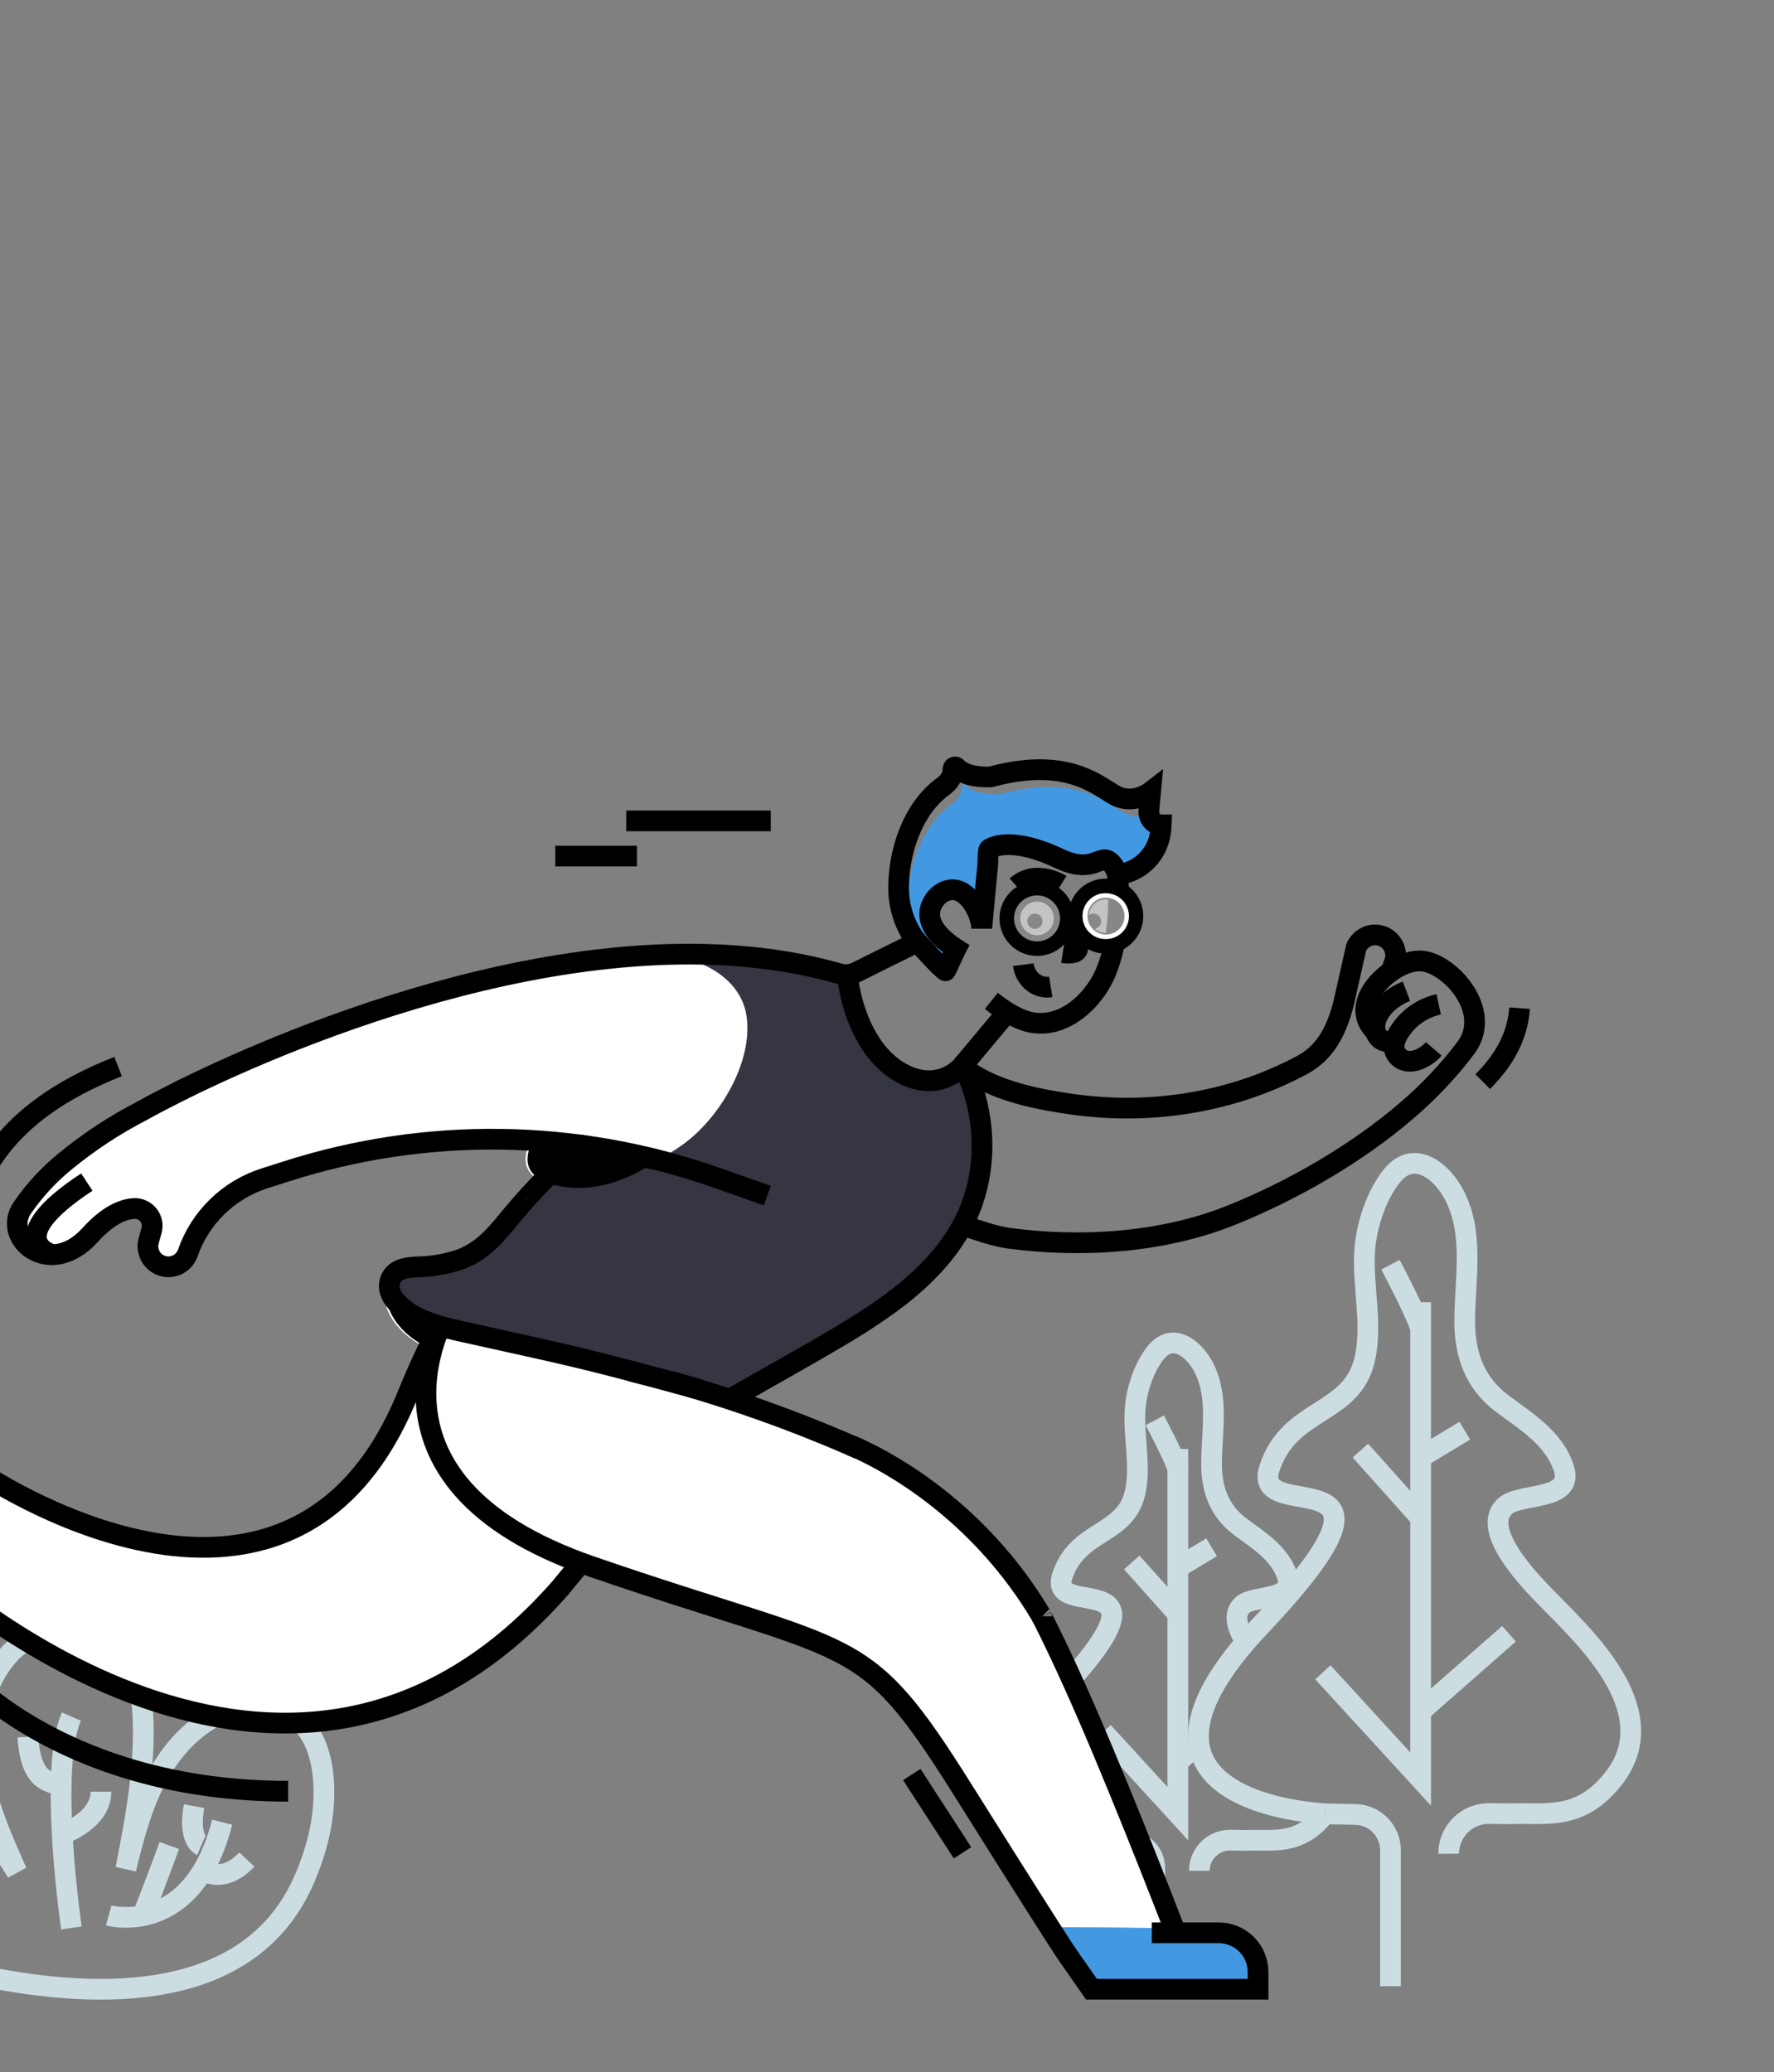 <svg width="363" height="424" viewBox="0 0 363 424" fill="none" xmlns="http://www.w3.org/2000/svg">
<rect x="0" y="0" width="363" height="424" fill="#808080" stroke="none"/>
<path d="M270.691 342.202L290.691 364.034V266.471" stroke="#CCDDE2" stroke-width="4.24" stroke-miterlimit="10"/>
<path d="M290.691 350.199L308.771 334.307" stroke="#CCDDE2" stroke-width="4.24" stroke-miterlimit="10"/>
<path d="M290.691 310.622L278.361 296.821" stroke="#CCDDE2" stroke-width="4.24" stroke-miterlimit="10"/>
<path d="M290.691 298.203L299.731 292.759" stroke="#CCDDE2" stroke-width="4.24" stroke-miterlimit="10"/>
<path d="M290.692 272.132C290.692 270.478 284.527 258.789 284.527 258.789" stroke="#CCDDE2" stroke-width="4.24" stroke-miterlimit="10"/>
<path d="M271.123 371.144L272.06 371.186L277.292 371.28C279.222 371.309 281.063 372.096 282.417 373.472C283.771 374.848 284.528 376.702 284.526 378.632V406.434" stroke="#CCDDE2" stroke-width="4.24" stroke-miterlimit="10"/>
<path d="M254.947 335.944C255.833 334.926 256.783 333.861 257.814 332.78C292.878 295.676 255.694 312.878 259.76 300.446C263.826 288.014 276.448 289.651 279.187 278.398C280.972 271.067 278.734 263.177 279.259 255.719C279.62 250.69 281.693 244.355 284.945 240.455C289.109 235.468 294.413 239.093 297.165 243.791C301.829 251.783 299.739 261.57 299.709 270.338C299.709 277.122 301.77 282.969 307.26 287.107C312.183 290.826 317.932 294.184 319.98 300.408C322.206 307.192 311.182 305.416 308.053 308.146C302.397 313.09 313.989 324.483 317.199 327.748C325.255 335.939 340.871 350.762 329.919 364.246C323.046 372.692 316.279 370.847 308.799 371.148L304.771 371.097C303.681 371.077 302.596 371.276 301.583 371.681C300.57 372.086 299.648 372.689 298.871 373.455C298.094 374.221 297.478 375.135 297.059 376.143C296.64 377.15 296.427 378.232 296.431 379.323" stroke="#CCDDE2" stroke-width="4.24" stroke-miterlimit="10"/>
<path d="M225.717 354.418L241.01 371.115V296.503" stroke="#CCDDE2" stroke-width="4.24" stroke-miterlimit="10"/>
<path d="M245.318 356.753L241.01 360.535" stroke="#CCDDE2" stroke-width="4.24" stroke-miterlimit="10"/>
<path d="M241.012 330.271L231.582 319.717" stroke="#CCDDE2" stroke-width="4.24" stroke-miterlimit="10"/>
<path d="M241.01 320.773L247.921 316.609" stroke="#CCDDE2" stroke-width="4.24" stroke-miterlimit="10"/>
<path d="M241.012 300.832C241.012 299.56 236.297 290.631 236.297 290.631" stroke="#CCDDE2" stroke-width="4.24" stroke-miterlimit="10"/>
<path d="M254.947 335.944C247.12 345.009 244.703 351.746 245.318 356.754C246.861 368.931 266.577 370.856 271.122 371.144" stroke="#CCDDE2" stroke-width="4.24" stroke-miterlimit="10"/>
<path d="M236.291 403.542V382.283C236.293 380.81 235.716 379.395 234.685 378.343C233.655 377.291 232.252 376.685 230.779 376.656L226.773 376.593C226.773 376.593 189.037 375.584 215.876 347.214C242.715 318.844 214.248 332.001 217.368 322.49C220.489 312.98 230.122 314.239 232.208 305.649C233.569 300.035 231.861 293.997 232.272 288.299C232.539 284.457 234.125 279.607 236.609 276.639C239.802 272.823 243.851 275.6 245.963 279.183C249.546 285.301 247.93 292.793 247.909 299.488C247.888 304.67 249.474 309.151 253.68 312.323C257.449 315.168 261.837 317.733 263.402 322.499C265.098 327.68 256.665 326.315 254.278 328.414C252.217 330.216 253.141 333.12 254.943 335.952" stroke="#CCDDE2" stroke-width="4.24" stroke-miterlimit="10"/>
<path d="M245.412 382.817C245.412 381.985 245.577 381.162 245.898 380.396C246.219 379.629 246.688 378.933 247.28 378.349C247.872 377.765 248.573 377.305 249.345 376.994C250.116 376.684 250.941 376.53 251.772 376.542L254.842 376.592C260.57 376.359 265.739 377.767 270.992 371.309L271.128 371.144" stroke="#CCDDE2" stroke-width="4.24" stroke-miterlimit="10"/>
<path d="M-2.861 404.496C-5.609 403.945 -8.31 403.288 -10.943 402.52C-21.755 399.357 -34.33 393.96 -38.63 382.613C-39.706 379.682 -40.045 376.531 -39.617 373.438C-39.188 370.345 -38.004 367.405 -36.17 364.877C-34.23 362.174 -31.498 360.14 -28.352 359.056C-21.509 356.847 -13.936 360.294 -8.848 365.386C-3.76 370.478 -0.508 377.046 3.448 383.042C-0.148 374.986 -3.794 366.713 -4.29 357.911C-4.68 351.051 -2.81 343.614 1.917 338.458C6.272 333.713 16.452 329.978 22.448 333.484C26.404 335.787 27.981 340.692 28.659 345.2C30.521 357.576 28.129 370.152 25.751 382.435C27.349 375.867 29.066 369.236 32.323 363.313C35.579 357.39 40.578 352.149 46.971 349.957C51.453 348.422 56.77 348.587 60.539 351.479C64.042 354.176 65.607 358.729 66.086 363.126C66.896 370.491 65.157 377.966 62.176 384.75C51.034 410.055 20.179 409.096 -2.861 404.496Z" stroke="#CCDDE2" stroke-width="4.24" stroke-miterlimit="10"/>
<path d="M22.242 391.95C22.242 391.95 39.393 396.715 45.452 372.87" stroke="#CCDDE2" stroke-width="4.24" stroke-miterlimit="10"/>
<path d="M14.612 351.259C9.847 362.067 14.612 394.507 14.612 394.507" stroke="#CCDDE2" stroke-width="4.24" stroke-miterlimit="10"/>
<path d="M12.491 365.564C10.795 364.292 6.347 365.564 5.707 355.388" stroke="#CCDDE2" stroke-width="4.24" stroke-miterlimit="10"/>
<path d="M13.232 375.1C13.232 375.1 20.652 372.425 20.652 366.62" stroke="#CCDDE2" stroke-width="4.24" stroke-miterlimit="10"/>
<path d="M29.182 392.085C29.182 392.085 33.053 382.096 34.643 377.644" stroke="#CCDDE2" stroke-width="4.24" stroke-miterlimit="10"/>
<path d="M41.184 382.541C41.184 382.541 45.424 385.912 50.512 380.506" stroke="#CCDDE2" stroke-width="4.24" stroke-miterlimit="10"/>
<path d="M41.183 377.644C41.183 377.644 38.44 376.457 39.712 369.588" stroke="#CCDDE2" stroke-width="4.24" stroke-miterlimit="10"/>
<path d="M222.38 351.496C221.434 349.3 220.463 347.082 219.467 344.886C219.437 344.829 219.413 344.769 219.395 344.708C217.237 339.934 215.002 335.219 212.785 330.813C212.758 330.785 212.738 330.752 212.725 330.716C199.861 308.956 181.192 299.153 175.413 296.512C174.285 296.007 173.649 295.757 173.649 295.757C164.533 291.784 156.015 288.681 148.875 286.34C148.973 286.281 149.066 286.217 149.176 286.158C150.185 285.581 152.081 284.504 154.264 283.266L155.328 282.655C157.61 281.358 160.107 279.946 162.252 278.721C162.587 278.53 162.927 278.335 163.249 278.157C164.809 277.271 166.102 276.524 166.882 276.071C173.268 272.373 179.853 268.485 185.538 263.724C186.174 263.194 186.785 262.655 187.396 262.104C188.006 261.553 188.583 260.989 189.159 260.408C192.08 257.547 194.566 254.272 196.537 250.69C200.832 242.761 201.591 233.064 199.14 224.428C199.06 224.139 198.975 223.851 198.89 223.58C198.721 223.016 198.542 222.49 198.352 221.973C198.254 221.722 198.157 221.481 198.051 221.243C197.991 221.087 197.923 220.934 197.847 220.785C197.775 220.604 197.69 220.428 197.593 220.26C197.373 219.812 197.125 219.379 196.851 218.962C195.016 220.473 192.688 221.255 190.313 221.159C188.105 221.044 185.966 220.352 184.11 219.153C175.905 214.15 173.539 202.884 173.158 199.42C172.994 199.438 172.83 199.445 172.666 199.441C172.247 199.445 171.831 199.389 171.428 199.276L169.617 198.771L169.507 198.746C167.183 198.127 164.83 197.598 162.447 197.16C161.451 196.965 160.429 196.8 159.424 196.643C159.064 196.583 158.703 196.533 158.343 196.486C156.842 196.257 155.333 196.062 153.819 195.922C153.582 195.888 153.327 195.863 153.077 195.837C151.911 195.731 150.736 195.621 149.562 195.549C147.976 195.443 146.382 195.371 144.788 195.311C141.582 195.214 138.368 195.239 135.142 195.358C94.951 196.859 54.264 214.438 37.227 222.846C37.049 222.939 36.867 223.024 36.689 223.122C32.288 225.305 29.515 226.827 28.841 227.213L28.675 227.307C23.015 230.218 17.684 233.731 12.775 237.784C9.569 240.425 6.735 243.489 4.35 246.891L4.257 247.035C1.162 251.364 4.953 256.851 10.337 256.753C12.737 256.707 15.451 255.553 18.016 252.721C21.726 248.655 24.8 247.408 27.039 247.285C27.6 247.26 28.159 247.369 28.671 247.602C29.182 247.835 29.631 248.186 29.98 248.627C30.329 249.067 30.568 249.584 30.678 250.136C30.788 250.686 30.766 251.256 30.613 251.797L30.028 253.887C29.863 254.48 29.829 255.103 29.932 255.71C30.033 256.317 30.267 256.895 30.618 257.402C30.968 257.909 31.425 258.333 31.956 258.644C32.488 258.954 33.082 259.144 33.696 259.2C33.82 259.206 33.944 259.206 34.069 259.2C34.938 259.199 35.786 258.928 36.495 258.426C37.204 257.923 37.74 257.213 38.029 256.393C39.278 252.809 41.342 249.565 44.059 246.916C46.777 244.267 50.072 242.286 53.687 241.129L58.16 239.687C74.471 234.444 91.619 232.3 108.718 233.365C108.023 234.506 105.623 239.162 110.685 241.633C110.77 241.667 110.855 241.714 110.948 241.752L108.659 244.008L107.544 245.123L106.844 245.793C106.318 246.395 105.788 247.006 105.262 247.62C105.118 247.786 104.961 247.968 104.817 248.146C103.053 250.266 101.302 252.513 99.589 254.9L99.335 254.722C99.335 254.722 96.791 259.314 82.765 259.471C81.808 259.605 80.917 260.038 80.221 260.709C79.704 261.271 79.374 261.979 79.275 262.736C79.237 263.017 79.237 263.302 79.275 263.584C79.275 263.656 79.301 263.741 79.309 263.821C79.32 263.899 79.337 263.975 79.36 264.05C79.448 264.4 79.576 264.739 79.742 265.059C79.898 265.354 80.075 265.637 80.272 265.907C83.583 268.557 89.943 270.512 89.943 270.512C90.198 270.008 90.473 269.516 90.736 269.024C90.427 269.634 90.079 270.376 89.693 271.267C91.109 271.712 92.729 272.14 94.527 272.539C92.992 272.2 91.326 271.831 89.655 271.347C89.615 271.339 89.575 271.327 89.536 271.313C89.529 271.316 89.522 271.316 89.515 271.313C86.501 270.44 83.528 269.193 81.379 267.116C81.278 267.037 81.186 266.949 81.103 266.853L81.031 266.781C80.742 266.494 80.472 266.188 80.225 265.865C79.305 265.098 78.631 264.296 78.453 263.457C78.343 266.081 79.169 271.771 87.247 275.838C85.758 278.895 84.342 282.1 82.973 285.471C58.728 345.098 -5.147 300.79 -5.147 300.79L-13.233 294.731L-17.074 299.857L-13.763 295.583L-3.913 301.621L-17.396 319.136C-9.548 326.344 59.831 386.909 114.217 324.954C114.277 324.894 118.457 319.832 118.487 319.772C119.17 320.023 119.891 320.277 120.607 320.527C175.481 339.438 175.892 333.247 196.753 366.502C206.162 381.486 211.415 389.766 214.332 394.337L239.819 394.566C238.038 389.889 229.774 368.571 222.38 351.496ZM113.111 276.694C114.667 277.042 116.18 277.402 117.728 277.771C116.18 277.402 114.667 277.054 113.111 276.694ZM120.319 234.68L119.852 234.582L119.428 234.498L118.936 234.4L118.635 234.341C121.527 234.727 124.406 235.189 127.264 235.795C127.299 235.789 127.335 235.789 127.37 235.795C129.566 236.216 131.75 236.708 133.921 237.271L134.124 237.321C134.018 237.381 133.921 237.44 133.815 237.487C133.068 237.334 132.267 237.165 131.436 236.982H131.415C127.4 236.168 122.778 235.206 120.306 234.68H120.319ZM139.127 283.338C138.279 283.101 137.431 282.884 136.655 282.668C134.171 281.994 131.991 281.396 129.999 280.879C131.063 281.133 132.708 281.54 134.82 282.117C136.223 282.486 137.83 282.965 139.632 283.461C139.691 283.482 139.751 283.495 139.81 283.52C139.954 283.554 140.111 283.605 140.255 283.652C139.874 283.542 139.492 283.448 139.127 283.338Z" fill="white"/>
<path d="M214.75 394.32L249.225 394.642C250.921 394.642 259.741 400.014 257.438 403.512C255.505 406.442 257.438 407.023 257.438 407.023H223.34L214.75 394.32Z" fill="#4299E1"/>
<path d="M109.057 244.029L107.942 245.144L107.018 246.043C107.293 245.733 107.56 245.42 107.836 245.123C108.112 244.826 108.29 244.605 108.519 244.351C108.674 244.207 108.857 244.098 109.057 244.029Z" fill="#353642"/>
<path d="M281.384 211.012C281.266 210.881 281.164 210.762 281.049 210.643C278.298 207.616 279.438 203.914 282.037 201.078C284.043 198.877 287.371 196.621 290.483 196.63C293.523 196.63 296.873 199.267 298.692 201.519C301.804 205.369 303.059 210.274 299.905 214.472C296.349 219.177 292.287 223.477 287.791 227.294C277.7 235.981 264.645 243.554 251.954 248.659C237.92 254.302 221.384 255.384 206.328 253.357C203.495 252.975 199.658 251.614 196.953 250.698" stroke="black" stroke-width="4.24" stroke-miterlimit="10"/>
<path d="M284.9 213.793L284.914 213.812" stroke="black" stroke-width="4.24" stroke-miterlimit="10"/>
<path d="M293.379 214.637C291.708 216.571 287.918 218.521 285.861 215.909C284.564 214.26 285.607 212.144 286.659 210.673C288.488 208.036 291.251 206.193 294.388 205.517" stroke="black" stroke-width="4.24" stroke-miterlimit="10"/>
<path d="M287.79 202.833C284.966 203.906 281.616 206.577 281.328 209.846C281.103 212.411 283.732 214.29 285.763 212.309" stroke="black" stroke-width="4.24" stroke-miterlimit="10"/>
<path d="M209.389 197.402C209.791 200.412 212.357 202.384 215.011 201.947" stroke="black" stroke-width="4.24" stroke-miterlimit="10"/>
<path d="M196.954 250.698C190.666 262.337 178.671 269.499 167.333 276.075C164.441 277.741 153.341 284.029 149.288 286.344C147.057 285.589 144.954 284.903 143.025 284.279C142.966 284.279 142.915 284.245 142.856 284.233C134.664 281.642 129.334 280.311 128.567 280.116L137.047 282.66C116.852 277.224 115.342 277.105 94.922 272.547C93.061 272.123 91.407 271.699 89.953 271.229C90.339 270.482 90.733 269.74 91.132 269.019C91.153 268.973 91.178 268.935 91.191 268.901C91.251 268.791 91.323 268.672 91.369 268.562C91.492 268.345 91.611 268.138 91.717 267.926L91.971 267.502C92.005 267.438 92.043 267.379 92.077 267.319C92.111 267.26 92.103 267.285 92.128 267.234C92.713 266.179 93.316 265.148 93.926 264.139C95.881 260.853 97.907 257.779 99.972 254.913C102.267 251.736 104.599 248.789 106.968 246.073L107.002 246.034L107.926 245.136L109.042 244.02L118.891 234.315C118.891 234.315 128.177 236.236 134.176 237.508C136.178 236.539 138.089 235.394 139.888 234.086C147.185 228.744 154.028 217.512 152.79 208.12C151.7 199.903 142.94 195.774 135.406 195.345C147.151 194.9 158.849 195.824 169.898 198.737C169.935 198.739 169.97 198.748 170.004 198.763L171.819 199.267C172.38 199.422 172.966 199.472 173.545 199.411C173.931 202.88 176.292 214.145 184.501 219.144C189.97 222.469 194.541 221.175 197.251 218.954C198.298 220.646 199.072 222.494 199.544 224.427C202.004 233.064 201.249 242.757 196.954 250.698Z" fill="#353642"/>
<path d="M37.631 222.833L37.088 223.109" stroke="black" stroke-width="4.24" stroke-miterlimit="10"/>
<path d="M29.24 227.205L29.078 227.294" stroke="black" stroke-width="4.24" stroke-miterlimit="10"/>
<path d="M118.904 319.773L114.63 324.958C56.915 390.712 -17.713 318.467 -17.713 318.467L-14.321 313.866" stroke="black" stroke-width="4.24" stroke-miterlimit="10"/>
<path d="M128.973 280.544C128.973 280.544 149.376 284.992 174.082 295.761C174.082 295.761 174.714 296.003 175.842 296.516" stroke="black" stroke-width="4.24" stroke-miterlimit="10"/>
<path d="M213.133 330.72C213.133 330.75 213.162 330.767 213.175 330.797C215.401 335.202 217.644 339.925 219.794 344.712C219.824 344.772 219.841 344.831 219.87 344.89C220.862 347.087 221.842 349.3 222.787 351.496C231.136 370.792 240.595 395.503 240.595 395.503" stroke="black" stroke-width="4.24" stroke-miterlimit="10"/>
<path d="M213.192 330.809C213.166 330.784 213.146 330.753 213.132 330.72C200.268 308.956 181.604 299.149 175.842 296.516C174.714 296.003 174.082 295.761 174.082 295.761" stroke="black" stroke-width="4.24" stroke-miterlimit="10"/>
<path d="M92.148 267.243C92.148 267.243 69.405 302.736 121.027 320.544C175.901 339.455 176.308 333.264 197.173 366.514C210.152 387.184 215.223 395.109 217.177 398.119L218.411 399.985L223.338 407.04H257.423V403.529C257.423 401.402 256.578 399.362 255.074 397.857C253.569 396.352 251.529 395.507 249.401 395.507H235.685" stroke="black" stroke-width="4.24" stroke-miterlimit="10"/>
<path d="M196.793 218.241C203.577 223.584 213.541 225.106 219.812 226.026C220.749 226.161 221.699 226.246 222.644 226.344C231.352 227.233 240.147 226.659 248.665 224.648C254.879 223.188 260.875 220.919 266.499 217.898C271.417 215.235 273.626 210.533 274.979 205.11L277.523 193.823C277.91 192.943 278.587 192.222 279.442 191.78C280.296 191.338 281.276 191.203 282.218 191.396C283.16 191.59 284.008 192.1 284.619 192.843C285.231 193.585 285.57 194.515 285.579 195.477C285.575 195.964 285.487 196.448 285.32 196.905L284.781 198.394" stroke="black" stroke-width="4.24" stroke-linejoin="round"/>
<path d="M29.239 227.205C23.52 230.146 18.133 233.691 13.17 237.779C9.959 240.419 7.126 243.486 4.749 246.895L4.647 247.039C0.182 253.298 10.053 261.939 18.427 252.729C22.129 248.651 25.19 247.408 27.446 247.289C28.006 247.267 28.564 247.376 29.073 247.61C29.583 247.844 30.03 248.196 30.378 248.637C30.725 249.077 30.964 249.593 31.073 250.143C31.182 250.693 31.16 251.261 31.007 251.801L30.422 253.891C30.257 254.484 30.224 255.106 30.326 255.713C30.427 256.32 30.661 256.897 31.01 257.404C31.36 257.91 31.817 258.333 32.348 258.644C32.879 258.954 33.472 259.144 34.086 259.2C35.017 259.284 35.951 259.055 36.738 258.548C37.525 258.04 38.119 257.285 38.427 256.401C39.675 252.819 41.739 249.575 44.454 246.926C47.17 244.277 50.465 242.296 54.077 241.137L58.567 239.704C87.138 230.534 117.923 230.94 146.242 240.862L157.007 244.648" stroke="black" stroke-width="4.24" stroke-miterlimit="10"/>
<path d="M10.741 256.749C10.741 256.749 -0.223 253.73 17.763 241.883" stroke="black" stroke-width="4.24" stroke-miterlimit="10"/>
<path d="M149.6 286.157C152.729 284.368 164.228 277.877 167.327 276.075C178.669 269.498 190.672 262.337 196.96 250.698C201.247 242.761 202.006 233.064 199.555 224.41C198.89 222.057 198.22 220.217 196.787 218.224" stroke="black" stroke-width="4.24" stroke-linejoin="round"/>
<path d="M237.321 171.169C236.873 173.215 235.794 175.07 234.236 176.471C232.679 177.872 230.721 178.749 228.638 178.979C228.448 178.141 228.056 177.362 227.497 176.71C225.123 174.009 224.224 179.182 216.698 175.629C206.272 170.698 202.409 173.721 202.409 173.721C202.074 173.988 202.159 176.363 202.121 176.782C201.896 179.242 201.667 181.688 201.426 184.147C201.281 185.648 201.137 187.136 201.002 188.625C200.857 188.375 200.697 188.134 200.523 187.904C199.513 184.592 196.707 180.717 193.107 182.481C192.38 182.853 191.753 183.392 191.275 184.054C188.935 187.255 190.817 190.266 193.395 192.475C194.034 193.16 194.745 193.776 195.515 194.311C195.121 195.159 193.501 198.606 193.501 198.618C193.331 198.966 187.298 192.403 186.844 191.682C186.148 189.912 185.756 188.037 185.687 186.136C185.432 178.326 188.434 169.176 194.671 164.563C196.219 163.426 196.762 162.345 196.834 160.831C196.847 160.755 196.882 160.684 196.933 160.626C196.984 160.569 197.05 160.525 197.124 160.502C197.198 160.479 197.276 160.477 197.351 160.495C197.426 160.513 197.495 160.552 197.55 160.607C199.581 162.85 204.487 162.523 204.487 162.523C221.447 157.919 227.319 165.381 230.775 166.653C232.185 167.159 233.727 167.159 235.138 166.653C235.23 167.122 235.45 167.557 235.772 167.911C236.094 168.264 236.507 168.523 236.965 168.659L236.893 169.447C236.832 170.053 236.984 170.662 237.321 171.169Z" fill="#4299E1"/>
<path d="M228.625 178.992C230.707 178.762 232.666 177.885 234.224 176.484C235.781 175.083 236.861 173.229 237.308 171.182C237.487 170.398 237.592 169.598 237.622 168.795H237.491C237.307 168.784 237.126 168.749 236.952 168.689C236.494 168.554 236.081 168.295 235.76 167.941C235.438 167.588 235.22 167.152 235.129 166.683C235.069 166.423 235.052 166.156 235.078 165.89L235.438 162.027C235.438 162.027 232.403 164.381 228.96 163.109C225.517 161.837 219.632 154.374 202.672 158.979C202.672 158.979 197.766 159.305 195.739 157.062C195.685 157.007 195.616 156.967 195.54 156.948C195.465 156.929 195.385 156.931 195.31 156.954C195.236 156.978 195.169 157.021 195.118 157.08C195.066 157.138 195.032 157.21 195.019 157.287C194.946 158.801 194.408 159.882 192.86 161.018C186.615 165.602 183.647 174.756 183.884 182.566C184.045 185.819 185.07 188.97 186.852 191.695C187.306 192.416 193.339 198.979 193.509 198.631C193.509 198.631 195.129 195.188 195.523 194.324L195.621 194.133L195.43 194.01C194.719 193.552 194.041 193.046 193.399 192.496C190.855 190.287 188.96 187.277 191.279 184.075C191.757 183.414 192.385 182.875 193.111 182.502C196.71 180.739 199.517 184.622 200.526 187.925C200.72 188.558 200.845 189.208 200.899 189.867C200.933 189.443 200.971 189.066 201.005 188.659C201.137 187.171 201.281 185.691 201.429 184.181C201.671 181.722 201.9 179.276 202.125 176.817C202.163 176.393 202.078 174.022 202.413 173.755C202.413 173.755 206.276 170.732 216.702 175.663C224.228 179.216 225.127 174.044 227.501 176.745C228.06 177.397 228.452 178.175 228.642 179.013C228.701 179.281 228.741 179.553 228.76 179.827C228.767 179.863 228.767 179.901 228.76 179.937C228.807 180.535 228.833 181.137 228.858 181.722C229.023 187.4 228.519 193.336 226.399 198.653C223.817 205.093 216.774 211.538 209.265 208.706C206.924 207.819 204.8 206.352 202.858 204.796" stroke="black" stroke-width="4.24" stroke-miterlimit="10"/>
<path d="M187.71 192.746L175.075 199.009C174.055 199.471 172.905 199.559 171.827 199.259L170.025 198.763C169.988 198.749 169.949 198.739 169.91 198.733C121.049 185.843 59.624 211.958 37.622 222.833L37.08 223.109C32.674 225.301 29.91 226.823 29.231 227.205L29.07 227.294" stroke="black" stroke-width="4.24" stroke-miterlimit="10"/>
<path d="M173.508 199.704C173.342 200.243 174.877 213.751 183.887 219.242C189.696 222.778 194.419 220.777 196.794 218.233C197.05 217.956 197.291 217.664 197.514 217.359V217.33" stroke="black" stroke-width="4.24" stroke-miterlimit="10"/>
<path d="M196.787 218.241L206.641 206.454" stroke="black" stroke-width="4.24" stroke-miterlimit="10"/>
<path d="M143.024 284.279C142.964 284.279 142.914 284.245 142.854 284.232L137.062 282.672C116.867 277.237 115.358 277.118 94.938 272.56C93.077 272.136 91.423 271.712 89.969 271.241C74.747 266.403 80.314 259.488 82.375 259.488C97.075 259.488 99.759 254.727 99.759 254.727L100.009 254.905L143.024 284.279Z" fill="#353642"/>
<path d="M211.767 190.066C212.629 190.066 213.328 189.368 213.328 188.506C213.328 187.645 212.629 186.946 211.767 186.946C210.905 186.946 210.207 187.645 210.207 188.506C210.207 189.368 210.905 190.066 211.767 190.066Z" fill="black"/>
<path d="M223.75 190.066C224.612 190.066 225.31 189.368 225.31 188.506C225.31 187.645 224.612 186.946 223.75 186.946C222.888 186.946 222.189 187.645 222.189 188.506C222.189 189.368 222.888 190.066 223.75 190.066Z" fill="black"/>
<path d="M219.137 187.857C219.137 187.857 220.345 193.213 220.485 193.751C220.943 195.506 217.471 194.951 217.471 194.951" stroke="black" stroke-width="4.24" stroke-miterlimit="10"/>
<path d="M217.092 181.048C217.092 181.048 211.962 177.809 208.006 181.341" stroke="black" stroke-width="4.24" stroke-miterlimit="10"/>
<path d="M212.2 193.488C215.269 193.488 217.758 191 217.758 187.93C217.758 184.86 215.269 182.371 212.2 182.371C209.13 182.371 206.641 184.86 206.641 187.93C206.641 191 209.13 193.488 212.2 193.488Z" stroke="black" stroke-width="4.24" stroke-miterlimit="10"/>
<path d="M226.26 193.022C229.33 193.022 231.818 190.533 231.818 187.463C231.818 184.393 229.33 181.904 226.26 181.904C223.19 181.904 220.701 184.393 220.701 187.463C220.701 190.533 223.19 193.022 226.26 193.022Z" stroke="black" stroke-width="4.24" stroke-miterlimit="10"/>
<path d="M226.264 183.69C227.265 183.673 228.231 184.055 228.95 184.751C229.669 185.448 230.083 186.401 230.099 187.402C230.115 188.402 229.733 189.369 229.037 190.088C228.341 190.807 227.388 191.22 226.387 191.237H226.259C225.277 191.224 224.338 190.829 223.642 190.135C222.946 189.441 222.547 188.503 222.531 187.521C222.515 186.538 222.883 185.588 223.556 184.872C224.229 184.156 225.155 183.73 226.136 183.685H226.264V183.69ZM226.264 182.787H226.107C225.493 182.796 224.887 182.927 224.324 183.172C223.761 183.416 223.251 183.769 222.824 184.21C222.397 184.651 222.061 185.172 221.835 185.743C221.61 186.313 221.499 186.924 221.508 187.538C221.519 188.151 221.65 188.757 221.894 189.32C222.138 189.884 222.49 190.394 222.932 190.821C223.373 191.248 223.894 191.583 224.465 191.809C225.036 192.034 225.646 192.146 226.259 192.136H226.416C227.653 192.115 228.832 191.605 229.692 190.716C230.552 189.827 231.024 188.632 231.004 187.396C230.984 186.158 230.473 184.98 229.584 184.12C228.695 183.259 227.501 182.787 226.264 182.808V182.787Z" fill="white"/>
<path d="M217.756 187.747L220.707 187.65" stroke="black" stroke-width="4.24" stroke-miterlimit="10"/>
<path opacity="0.53" d="M212.199 192.636C214.798 192.636 216.905 190.529 216.905 187.93C216.905 185.33 214.798 183.223 212.199 183.223C209.599 183.223 207.492 185.33 207.492 187.93C207.492 190.529 209.599 192.636 212.199 192.636Z" fill="white"/>
<path opacity="0.53" d="M226.259 192.17C228.859 192.17 230.966 190.063 230.966 187.463C230.966 184.864 228.859 182.757 226.259 182.757C223.66 182.757 221.553 184.864 221.553 187.463C221.553 190.063 223.66 192.17 226.259 192.17Z" fill="white"/>
<path d="M-4.736 300.803C-4.736 300.803 59.135 345.106 83.384 285.479C85.45 280.391 87.638 275.657 89.947 271.275" stroke="black" stroke-width="4.24" stroke-miterlimit="10"/>
<path d="M134.554 237.347L118.908 234.324C118.552 234.256 116.954 236.02 116.644 236.287C111.916 240.586 107.521 245.24 103.5 250.207C100.744 253.548 98.014 256.401 93.799 257.839C91.793 258.488 89.721 258.915 87.621 259.111C85.467 259.344 82.258 258.984 80.625 260.713C80.266 261.102 79.996 261.563 79.833 262.066C79.67 262.569 79.618 263.101 79.68 263.626C79.839 264.57 80.257 265.451 80.888 266.17C84.132 270.152 90.174 271.492 94.927 272.552C117.195 277.525 116.975 277.216 143.013 284.279" stroke="black" stroke-width="4.24" stroke-miterlimit="10"/>
<path d="M107.942 245.144L107.018 246.043C107.293 245.734 107.56 245.42 107.836 245.123L107.942 245.144Z" fill="#353642"/>
<path d="M134.103 237.631C134.103 237.631 125.034 244.733 114.493 242.719C103.953 240.705 109.295 233.115 109.295 233.115C116.983 233.363 124.598 234.684 131.92 237.041" fill="black"/>
<path d="M79.044 261.994C79.044 261.994 76.801 270.372 87.66 275.837L90.369 270.512C90.369 270.512 76.848 266.357 79.044 261.994Z" fill="black"/>
<path d="M157.717 167.976H128.143" stroke="black" stroke-width="4.24" stroke-miterlimit="10"/>
<path d="M130.331 175.176H113.625" stroke="black" stroke-width="4.24" stroke-miterlimit="10"/>
<path d="M-6.945 343.139C-6.945 343.139 13.992 366.535 58.961 366.535" stroke="black" stroke-width="4.24" stroke-miterlimit="10"/>
<path d="M186.572 363.114L196.952 379.132" stroke="black" stroke-width="4.24" stroke-miterlimit="10"/>
<path d="M24.163 218.241C12.915 222.672 2.298 229.291 -3.494 240.268" stroke="black" stroke-width="4.24" stroke-miterlimit="10"/>
<path d="M303.395 221.328C307.27 217.461 310.497 212.602 310.946 206.297" stroke="black" stroke-width="4.24" stroke-miterlimit="10"/>
</svg>
